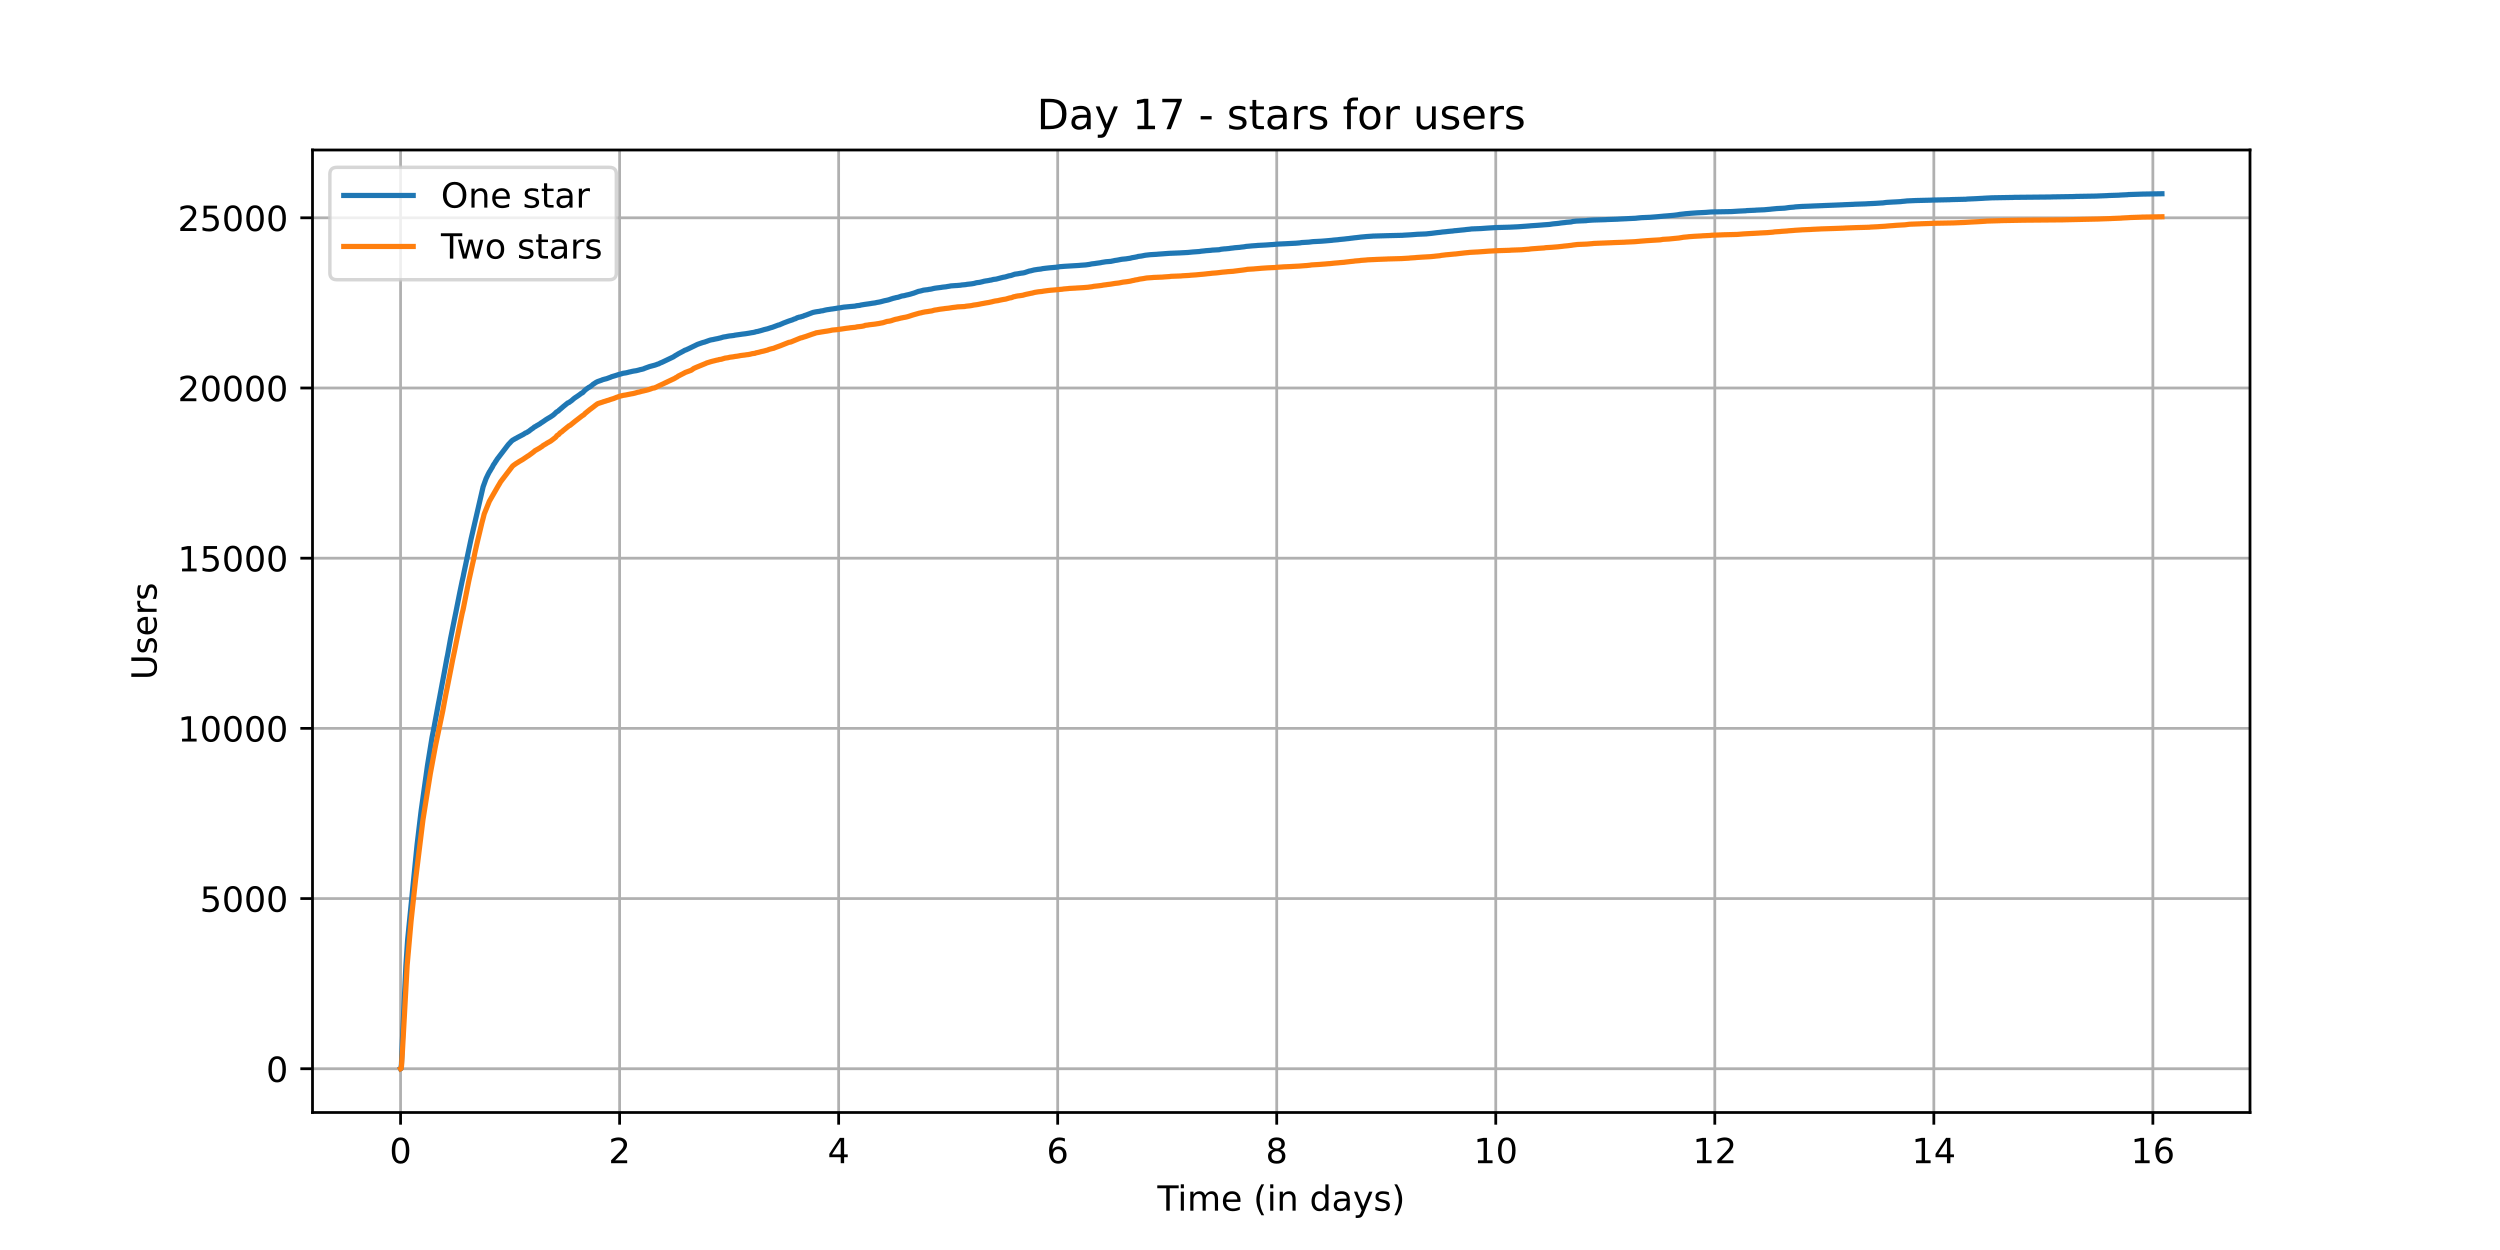 <?xml version="1.0" encoding="utf-8" standalone="no"?>
<!DOCTYPE svg PUBLIC "-//W3C//DTD SVG 1.1//EN"
  "http://www.w3.org/Graphics/SVG/1.1/DTD/svg11.dtd">
<!-- Created with matplotlib (https://matplotlib.org/) -->
<svg height="360pt" version="1.1" viewBox="0 0 720 360" width="720pt" xmlns="http://www.w3.org/2000/svg" xmlns:xlink="http://www.w3.org/1999/xlink">
 <defs>
  <style type="text/css">*{stroke-linecap:butt;stroke-linejoin:round;}</style>
 </defs>
 <g id="figure_1">
  <g id="patch_1">
   <path d="M 0 360 
L 720 360 
L 720 0 
L 0 0 
z
" style="fill:#ffffff;"/>
  </g>
  <g id="axes_1">
   <g id="patch_2">
    <path d="M 90 320.4 
L 648 320.4 
L 648 43.2 
L 90 43.2 
z
" style="fill:#ffffff;"/>
   </g>
   <g id="matplotlib.axis_1">
    <g id="xtick_1">
     <g id="line2d_1">
      <path clip-path="url(#pc6b8924b7a)" d="M 115.364 320.4 
L 115.364 43.2 
" style="fill:none;stroke:#b0b0b0;stroke-linecap:square;stroke-width:0.8;"/>
     </g>
     <g id="line2d_2">
      <defs>
       <path d="M 0 0 
L 0 3.5 
" id="mb753ffcb5f" style="stroke:#000000;stroke-width:0.8;"/>
      </defs>
      <g>
       <use style="stroke:#000000;stroke-width:0.8;" x="115.364" xlink:href="#mb753ffcb5f" y="320.4"/>
      </g>
     </g>
     <g id="text_1">
      <!-- 0 -->
      <g transform="translate(112.182 334.998)scale(0.1 -0.1)">
       <defs>
        <path d="M 31.781 66.406 
Q 24.172 66.406 20.328 58.906 
Q 16.5 51.422 16.5 36.375 
Q 16.5 21.391 20.328 13.891 
Q 24.172 6.391 31.781 6.391 
Q 39.453 6.391 43.281 13.891 
Q 47.125 21.391 47.125 36.375 
Q 47.125 51.422 43.281 58.906 
Q 39.453 66.406 31.781 66.406 
z
M 31.781 74.219 
Q 44.047 74.219 50.516 64.516 
Q 56.984 54.828 56.984 36.375 
Q 56.984 17.969 50.516 8.266 
Q 44.047 -1.422 31.781 -1.422 
Q 19.531 -1.422 13.062 8.266 
Q 6.594 17.969 6.594 36.375 
Q 6.594 54.828 13.062 64.516 
Q 19.531 74.219 31.781 74.219 
z
" id="DejaVuSans-48"/>
       </defs>
       <use xlink:href="#DejaVuSans-48"/>
      </g>
     </g>
    </g>
    <g id="xtick_2">
     <g id="line2d_3">
      <path clip-path="url(#pc6b8924b7a)" d="M 178.446 320.4 
L 178.446 43.2 
" style="fill:none;stroke:#b0b0b0;stroke-linecap:square;stroke-width:0.8;"/>
     </g>
     <g id="line2d_4">
      <g>
       <use style="stroke:#000000;stroke-width:0.8;" x="178.446" xlink:href="#mb753ffcb5f" y="320.4"/>
      </g>
     </g>
     <g id="text_2">
      <!-- 2 -->
      <g transform="translate(175.265 334.998)scale(0.1 -0.1)">
       <defs>
        <path d="M 19.188 8.297 
L 53.609 8.297 
L 53.609 0 
L 7.328 0 
L 7.328 8.297 
Q 12.938 14.109 22.625 23.891 
Q 32.328 33.688 34.812 36.531 
Q 39.547 41.844 41.422 45.531 
Q 43.312 49.219 43.312 52.781 
Q 43.312 58.594 39.234 62.25 
Q 35.156 65.922 28.609 65.922 
Q 23.969 65.922 18.812 64.312 
Q 13.672 62.703 7.812 59.422 
L 7.812 69.391 
Q 13.766 71.781 18.938 73 
Q 24.125 74.219 28.422 74.219 
Q 39.75 74.219 46.484 68.547 
Q 53.219 62.891 53.219 53.422 
Q 53.219 48.922 51.531 44.891 
Q 49.859 40.875 45.406 35.406 
Q 44.188 33.984 37.641 27.219 
Q 31.109 20.453 19.188 8.297 
z
" id="DejaVuSans-50"/>
       </defs>
       <use xlink:href="#DejaVuSans-50"/>
      </g>
     </g>
    </g>
    <g id="xtick_3">
     <g id="line2d_5">
      <path clip-path="url(#pc6b8924b7a)" d="M 241.529 320.4 
L 241.529 43.2 
" style="fill:none;stroke:#b0b0b0;stroke-linecap:square;stroke-width:0.8;"/>
     </g>
     <g id="line2d_6">
      <g>
       <use style="stroke:#000000;stroke-width:0.8;" x="241.529" xlink:href="#mb753ffcb5f" y="320.4"/>
      </g>
     </g>
     <g id="text_3">
      <!-- 4 -->
      <g transform="translate(238.348 334.998)scale(0.1 -0.1)">
       <defs>
        <path d="M 37.797 64.312 
L 12.891 25.391 
L 37.797 25.391 
z
M 35.203 72.906 
L 47.609 72.906 
L 47.609 25.391 
L 58.016 25.391 
L 58.016 17.188 
L 47.609 17.188 
L 47.609 0 
L 37.797 0 
L 37.797 17.188 
L 4.891 17.188 
L 4.891 26.703 
z
" id="DejaVuSans-52"/>
       </defs>
       <use xlink:href="#DejaVuSans-52"/>
      </g>
     </g>
    </g>
    <g id="xtick_4">
     <g id="line2d_7">
      <path clip-path="url(#pc6b8924b7a)" d="M 304.612 320.4 
L 304.612 43.2 
" style="fill:none;stroke:#b0b0b0;stroke-linecap:square;stroke-width:0.8;"/>
     </g>
     <g id="line2d_8">
      <g>
       <use style="stroke:#000000;stroke-width:0.8;" x="304.612" xlink:href="#mb753ffcb5f" y="320.4"/>
      </g>
     </g>
     <g id="text_4">
      <!-- 6 -->
      <g transform="translate(301.431 334.998)scale(0.1 -0.1)">
       <defs>
        <path d="M 33.016 40.375 
Q 26.375 40.375 22.484 35.828 
Q 18.609 31.297 18.609 23.391 
Q 18.609 15.531 22.484 10.953 
Q 26.375 6.391 33.016 6.391 
Q 39.656 6.391 43.531 10.953 
Q 47.406 15.531 47.406 23.391 
Q 47.406 31.297 43.531 35.828 
Q 39.656 40.375 33.016 40.375 
z
M 52.594 71.297 
L 52.594 62.312 
Q 48.875 64.062 45.094 64.984 
Q 41.312 65.922 37.594 65.922 
Q 27.828 65.922 22.672 59.328 
Q 17.531 52.734 16.797 39.406 
Q 19.672 43.656 24.016 45.922 
Q 28.375 48.188 33.594 48.188 
Q 44.578 48.188 50.953 41.516 
Q 57.328 34.859 57.328 23.391 
Q 57.328 12.156 50.688 5.359 
Q 44.047 -1.422 33.016 -1.422 
Q 20.359 -1.422 13.672 8.266 
Q 6.984 17.969 6.984 36.375 
Q 6.984 53.656 15.188 63.938 
Q 23.391 74.219 37.203 74.219 
Q 40.922 74.219 44.703 73.484 
Q 48.484 72.75 52.594 71.297 
z
" id="DejaVuSans-54"/>
       </defs>
       <use xlink:href="#DejaVuSans-54"/>
      </g>
     </g>
    </g>
    <g id="xtick_5">
     <g id="line2d_9">
      <path clip-path="url(#pc6b8924b7a)" d="M 367.695 320.4 
L 367.695 43.2 
" style="fill:none;stroke:#b0b0b0;stroke-linecap:square;stroke-width:0.8;"/>
     </g>
     <g id="line2d_10">
      <g>
       <use style="stroke:#000000;stroke-width:0.8;" x="367.695" xlink:href="#mb753ffcb5f" y="320.4"/>
      </g>
     </g>
     <g id="text_5">
      <!-- 8 -->
      <g transform="translate(364.513 334.998)scale(0.1 -0.1)">
       <defs>
        <path d="M 31.781 34.625 
Q 24.75 34.625 20.719 30.859 
Q 16.703 27.094 16.703 20.516 
Q 16.703 13.922 20.719 10.156 
Q 24.75 6.391 31.781 6.391 
Q 38.812 6.391 42.859 10.172 
Q 46.922 13.969 46.922 20.516 
Q 46.922 27.094 42.891 30.859 
Q 38.875 34.625 31.781 34.625 
z
M 21.922 38.812 
Q 15.578 40.375 12.031 44.719 
Q 8.5 49.078 8.5 55.328 
Q 8.5 64.062 14.719 69.141 
Q 20.953 74.219 31.781 74.219 
Q 42.672 74.219 48.875 69.141 
Q 55.078 64.062 55.078 55.328 
Q 55.078 49.078 51.531 44.719 
Q 48 40.375 41.703 38.812 
Q 48.828 37.156 52.797 32.312 
Q 56.781 27.484 56.781 20.516 
Q 56.781 9.906 50.312 4.234 
Q 43.844 -1.422 31.781 -1.422 
Q 19.734 -1.422 13.25 4.234 
Q 6.781 9.906 6.781 20.516 
Q 6.781 27.484 10.781 32.312 
Q 14.797 37.156 21.922 38.812 
z
M 18.312 54.391 
Q 18.312 48.734 21.844 45.562 
Q 25.391 42.391 31.781 42.391 
Q 38.141 42.391 41.719 45.562 
Q 45.312 48.734 45.312 54.391 
Q 45.312 60.062 41.719 63.234 
Q 38.141 66.406 31.781 66.406 
Q 25.391 66.406 21.844 63.234 
Q 18.312 60.062 18.312 54.391 
z
" id="DejaVuSans-56"/>
       </defs>
       <use xlink:href="#DejaVuSans-56"/>
      </g>
     </g>
    </g>
    <g id="xtick_6">
     <g id="line2d_11">
      <path clip-path="url(#pc6b8924b7a)" d="M 430.777 320.4 
L 430.777 43.2 
" style="fill:none;stroke:#b0b0b0;stroke-linecap:square;stroke-width:0.8;"/>
     </g>
     <g id="line2d_12">
      <g>
       <use style="stroke:#000000;stroke-width:0.8;" x="430.777" xlink:href="#mb753ffcb5f" y="320.4"/>
      </g>
     </g>
     <g id="text_6">
      <!-- 10 -->
      <g transform="translate(424.415 334.998)scale(0.1 -0.1)">
       <defs>
        <path d="M 12.406 8.297 
L 28.516 8.297 
L 28.516 63.922 
L 10.984 60.406 
L 10.984 69.391 
L 28.422 72.906 
L 38.281 72.906 
L 38.281 8.297 
L 54.391 8.297 
L 54.391 0 
L 12.406 0 
z
" id="DejaVuSans-49"/>
       </defs>
       <use xlink:href="#DejaVuSans-49"/>
       <use x="63.623" xlink:href="#DejaVuSans-48"/>
      </g>
     </g>
    </g>
    <g id="xtick_7">
     <g id="line2d_13">
      <path clip-path="url(#pc6b8924b7a)" d="M 493.86 320.4 
L 493.86 43.2 
" style="fill:none;stroke:#b0b0b0;stroke-linecap:square;stroke-width:0.8;"/>
     </g>
     <g id="line2d_14">
      <g>
       <use style="stroke:#000000;stroke-width:0.8;" x="493.86" xlink:href="#mb753ffcb5f" y="320.4"/>
      </g>
     </g>
     <g id="text_7">
      <!-- 12 -->
      <g transform="translate(487.497 334.998)scale(0.1 -0.1)">
       <use xlink:href="#DejaVuSans-49"/>
       <use x="63.623" xlink:href="#DejaVuSans-50"/>
      </g>
     </g>
    </g>
    <g id="xtick_8">
     <g id="line2d_15">
      <path clip-path="url(#pc6b8924b7a)" d="M 556.943 320.4 
L 556.943 43.2 
" style="fill:none;stroke:#b0b0b0;stroke-linecap:square;stroke-width:0.8;"/>
     </g>
     <g id="line2d_16">
      <g>
       <use style="stroke:#000000;stroke-width:0.8;" x="556.943" xlink:href="#mb753ffcb5f" y="320.4"/>
      </g>
     </g>
     <g id="text_8">
      <!-- 14 -->
      <g transform="translate(550.58 334.998)scale(0.1 -0.1)">
       <use xlink:href="#DejaVuSans-49"/>
       <use x="63.623" xlink:href="#DejaVuSans-52"/>
      </g>
     </g>
    </g>
    <g id="xtick_9">
     <g id="line2d_17">
      <path clip-path="url(#pc6b8924b7a)" d="M 620.025 320.4 
L 620.025 43.2 
" style="fill:none;stroke:#b0b0b0;stroke-linecap:square;stroke-width:0.8;"/>
     </g>
     <g id="line2d_18">
      <g>
       <use style="stroke:#000000;stroke-width:0.8;" x="620.025" xlink:href="#mb753ffcb5f" y="320.4"/>
      </g>
     </g>
     <g id="text_9">
      <!-- 16 -->
      <g transform="translate(613.663 334.998)scale(0.1 -0.1)">
       <use xlink:href="#DejaVuSans-49"/>
       <use x="63.623" xlink:href="#DejaVuSans-54"/>
      </g>
     </g>
    </g>
    <g id="text_10">
     <!-- Time (in days) -->
     <g transform="translate(333.327 348.677)scale(0.1 -0.1)">
      <defs>
       <path d="M -0.297 72.906 
L 61.375 72.906 
L 61.375 64.594 
L 35.5 64.594 
L 35.5 0 
L 25.594 0 
L 25.594 64.594 
L -0.297 64.594 
z
" id="DejaVuSans-84"/>
       <path d="M 9.422 54.688 
L 18.406 54.688 
L 18.406 0 
L 9.422 0 
z
M 9.422 75.984 
L 18.406 75.984 
L 18.406 64.594 
L 9.422 64.594 
z
" id="DejaVuSans-105"/>
       <path d="M 52 44.188 
Q 55.375 50.25 60.062 53.125 
Q 64.75 56 71.094 56 
Q 79.641 56 84.281 50.016 
Q 88.922 44.047 88.922 33.016 
L 88.922 0 
L 79.891 0 
L 79.891 32.719 
Q 79.891 40.578 77.094 44.375 
Q 74.312 48.188 68.609 48.188 
Q 61.625 48.188 57.562 43.547 
Q 53.516 38.922 53.516 30.906 
L 53.516 0 
L 44.484 0 
L 44.484 32.719 
Q 44.484 40.625 41.703 44.406 
Q 38.922 48.188 33.109 48.188 
Q 26.219 48.188 22.156 43.531 
Q 18.109 38.875 18.109 30.906 
L 18.109 0 
L 9.078 0 
L 9.078 54.688 
L 18.109 54.688 
L 18.109 46.188 
Q 21.188 51.219 25.484 53.609 
Q 29.781 56 35.688 56 
Q 41.656 56 45.828 52.969 
Q 50 49.953 52 44.188 
z
" id="DejaVuSans-109"/>
       <path d="M 56.203 29.594 
L 56.203 25.203 
L 14.891 25.203 
Q 15.484 15.922 20.484 11.062 
Q 25.484 6.203 34.422 6.203 
Q 39.594 6.203 44.453 7.469 
Q 49.312 8.734 54.109 11.281 
L 54.109 2.781 
Q 49.266 0.734 44.188 -0.344 
Q 39.109 -1.422 33.891 -1.422 
Q 20.797 -1.422 13.156 6.188 
Q 5.516 13.812 5.516 26.812 
Q 5.516 40.234 12.766 48.109 
Q 20.016 56 32.328 56 
Q 43.359 56 49.781 48.891 
Q 56.203 41.797 56.203 29.594 
z
M 47.219 32.234 
Q 47.125 39.594 43.094 43.984 
Q 39.062 48.391 32.422 48.391 
Q 24.906 48.391 20.391 44.141 
Q 15.875 39.891 15.188 32.172 
z
" id="DejaVuSans-101"/>
       <path id="DejaVuSans-32"/>
       <path d="M 31 75.875 
Q 24.469 64.656 21.281 53.656 
Q 18.109 42.672 18.109 31.391 
Q 18.109 20.125 21.312 9.062 
Q 24.516 -2 31 -13.188 
L 23.188 -13.188 
Q 15.875 -1.703 12.234 9.375 
Q 8.594 20.453 8.594 31.391 
Q 8.594 42.281 12.203 53.312 
Q 15.828 64.359 23.188 75.875 
z
" id="DejaVuSans-40"/>
       <path d="M 54.891 33.016 
L 54.891 0 
L 45.906 0 
L 45.906 32.719 
Q 45.906 40.484 42.875 44.328 
Q 39.844 48.188 33.797 48.188 
Q 26.516 48.188 22.312 43.547 
Q 18.109 38.922 18.109 30.906 
L 18.109 0 
L 9.078 0 
L 9.078 54.688 
L 18.109 54.688 
L 18.109 46.188 
Q 21.344 51.125 25.703 53.562 
Q 30.078 56 35.797 56 
Q 45.219 56 50.047 50.172 
Q 54.891 44.344 54.891 33.016 
z
" id="DejaVuSans-110"/>
       <path d="M 45.406 46.391 
L 45.406 75.984 
L 54.391 75.984 
L 54.391 0 
L 45.406 0 
L 45.406 8.203 
Q 42.578 3.328 38.25 0.953 
Q 33.938 -1.422 27.875 -1.422 
Q 17.969 -1.422 11.734 6.484 
Q 5.516 14.406 5.516 27.297 
Q 5.516 40.188 11.734 48.094 
Q 17.969 56 27.875 56 
Q 33.938 56 38.25 53.625 
Q 42.578 51.266 45.406 46.391 
z
M 14.797 27.297 
Q 14.797 17.391 18.875 11.75 
Q 22.953 6.109 30.078 6.109 
Q 37.203 6.109 41.297 11.75 
Q 45.406 17.391 45.406 27.297 
Q 45.406 37.203 41.297 42.844 
Q 37.203 48.484 30.078 48.484 
Q 22.953 48.484 18.875 42.844 
Q 14.797 37.203 14.797 27.297 
z
" id="DejaVuSans-100"/>
       <path d="M 34.281 27.484 
Q 23.391 27.484 19.188 25 
Q 14.984 22.516 14.984 16.5 
Q 14.984 11.719 18.141 8.906 
Q 21.297 6.109 26.703 6.109 
Q 34.188 6.109 38.703 11.406 
Q 43.219 16.703 43.219 25.484 
L 43.219 27.484 
z
M 52.203 31.203 
L 52.203 0 
L 43.219 0 
L 43.219 8.297 
Q 40.141 3.328 35.547 0.953 
Q 30.953 -1.422 24.312 -1.422 
Q 15.922 -1.422 10.953 3.297 
Q 6 8.016 6 15.922 
Q 6 25.141 12.172 29.828 
Q 18.359 34.516 30.609 34.516 
L 43.219 34.516 
L 43.219 35.406 
Q 43.219 41.609 39.141 45 
Q 35.062 48.391 27.688 48.391 
Q 23 48.391 18.547 47.266 
Q 14.109 46.141 10.016 43.891 
L 10.016 52.203 
Q 14.938 54.109 19.578 55.047 
Q 24.219 56 28.609 56 
Q 40.484 56 46.344 49.844 
Q 52.203 43.703 52.203 31.203 
z
" id="DejaVuSans-97"/>
       <path d="M 32.172 -5.078 
Q 28.375 -14.844 24.75 -17.812 
Q 21.141 -20.797 15.094 -20.797 
L 7.906 -20.797 
L 7.906 -13.281 
L 13.188 -13.281 
Q 16.891 -13.281 18.938 -11.516 
Q 21 -9.766 23.484 -3.219 
L 25.094 0.875 
L 2.984 54.688 
L 12.5 54.688 
L 29.594 11.922 
L 46.688 54.688 
L 56.203 54.688 
z
" id="DejaVuSans-121"/>
       <path d="M 44.281 53.078 
L 44.281 44.578 
Q 40.484 46.531 36.375 47.5 
Q 32.281 48.484 27.875 48.484 
Q 21.188 48.484 17.844 46.438 
Q 14.5 44.391 14.5 40.281 
Q 14.5 37.156 16.891 35.375 
Q 19.281 33.594 26.516 31.984 
L 29.594 31.297 
Q 39.156 29.25 43.188 25.516 
Q 47.219 21.781 47.219 15.094 
Q 47.219 7.469 41.188 3.016 
Q 35.156 -1.422 24.609 -1.422 
Q 20.219 -1.422 15.453 -0.562 
Q 10.688 0.297 5.422 2 
L 5.422 11.281 
Q 10.406 8.688 15.234 7.391 
Q 20.062 6.109 24.812 6.109 
Q 31.156 6.109 34.562 8.281 
Q 37.984 10.453 37.984 14.406 
Q 37.984 18.062 35.516 20.016 
Q 33.062 21.969 24.703 23.781 
L 21.578 24.516 
Q 13.234 26.266 9.516 29.906 
Q 5.812 33.547 5.812 39.891 
Q 5.812 47.609 11.281 51.797 
Q 16.75 56 26.812 56 
Q 31.781 56 36.172 55.266 
Q 40.578 54.547 44.281 53.078 
z
" id="DejaVuSans-115"/>
       <path d="M 8.016 75.875 
L 15.828 75.875 
Q 23.141 64.359 26.781 53.312 
Q 30.422 42.281 30.422 31.391 
Q 30.422 20.453 26.781 9.375 
Q 23.141 -1.703 15.828 -13.188 
L 8.016 -13.188 
Q 14.5 -2 17.703 9.062 
Q 20.906 20.125 20.906 31.391 
Q 20.906 42.672 17.703 53.656 
Q 14.5 64.656 8.016 75.875 
z
" id="DejaVuSans-41"/>
      </defs>
      <use xlink:href="#DejaVuSans-84"/>
      <use x="57.959" xlink:href="#DejaVuSans-105"/>
      <use x="85.742" xlink:href="#DejaVuSans-109"/>
      <use x="183.154" xlink:href="#DejaVuSans-101"/>
      <use x="244.678" xlink:href="#DejaVuSans-32"/>
      <use x="276.465" xlink:href="#DejaVuSans-40"/>
      <use x="315.479" xlink:href="#DejaVuSans-105"/>
      <use x="343.262" xlink:href="#DejaVuSans-110"/>
      <use x="406.641" xlink:href="#DejaVuSans-32"/>
      <use x="438.428" xlink:href="#DejaVuSans-100"/>
      <use x="501.904" xlink:href="#DejaVuSans-97"/>
      <use x="563.184" xlink:href="#DejaVuSans-121"/>
      <use x="622.363" xlink:href="#DejaVuSans-115"/>
      <use x="674.463" xlink:href="#DejaVuSans-41"/>
     </g>
    </g>
   </g>
   <g id="matplotlib.axis_2">
    <g id="ytick_1">
     <g id="line2d_19">
      <path clip-path="url(#pc6b8924b7a)" d="M 90 307.8 
L 648 307.8 
" style="fill:none;stroke:#b0b0b0;stroke-linecap:square;stroke-width:0.8;"/>
     </g>
     <g id="line2d_20">
      <defs>
       <path d="M 0 0 
L -3.5 0 
" id="m2e80029cce" style="stroke:#000000;stroke-width:0.8;"/>
      </defs>
      <g>
       <use style="stroke:#000000;stroke-width:0.8;" x="90" xlink:href="#m2e80029cce" y="307.8"/>
      </g>
     </g>
     <g id="text_11">
      <!-- 0 -->
      <g transform="translate(76.638 311.599)scale(0.1 -0.1)">
       <use xlink:href="#DejaVuSans-48"/>
      </g>
     </g>
    </g>
    <g id="ytick_2">
     <g id="line2d_21">
      <path clip-path="url(#pc6b8924b7a)" d="M 90 258.786 
L 648 258.786 
" style="fill:none;stroke:#b0b0b0;stroke-linecap:square;stroke-width:0.8;"/>
     </g>
     <g id="line2d_22">
      <g>
       <use style="stroke:#000000;stroke-width:0.8;" x="90" xlink:href="#m2e80029cce" y="258.786"/>
      </g>
     </g>
     <g id="text_12">
      <!-- 5000 -->
      <g transform="translate(57.55 262.585)scale(0.1 -0.1)">
       <defs>
        <path d="M 10.797 72.906 
L 49.516 72.906 
L 49.516 64.594 
L 19.828 64.594 
L 19.828 46.734 
Q 21.969 47.469 24.109 47.828 
Q 26.266 48.188 28.422 48.188 
Q 40.625 48.188 47.75 41.5 
Q 54.891 34.812 54.891 23.391 
Q 54.891 11.625 47.562 5.094 
Q 40.234 -1.422 26.906 -1.422 
Q 22.312 -1.422 17.547 -0.641 
Q 12.797 0.141 7.719 1.703 
L 7.719 11.625 
Q 12.109 9.234 16.797 8.062 
Q 21.484 6.891 26.703 6.891 
Q 35.156 6.891 40.078 11.328 
Q 45.016 15.766 45.016 23.391 
Q 45.016 31 40.078 35.438 
Q 35.156 39.891 26.703 39.891 
Q 22.75 39.891 18.812 39.016 
Q 14.891 38.141 10.797 36.281 
z
" id="DejaVuSans-53"/>
       </defs>
       <use xlink:href="#DejaVuSans-53"/>
       <use x="63.623" xlink:href="#DejaVuSans-48"/>
       <use x="127.246" xlink:href="#DejaVuSans-48"/>
       <use x="190.869" xlink:href="#DejaVuSans-48"/>
      </g>
     </g>
    </g>
    <g id="ytick_3">
     <g id="line2d_23">
      <path clip-path="url(#pc6b8924b7a)" d="M 90 209.772 
L 648 209.772 
" style="fill:none;stroke:#b0b0b0;stroke-linecap:square;stroke-width:0.8;"/>
     </g>
     <g id="line2d_24">
      <g>
       <use style="stroke:#000000;stroke-width:0.8;" x="90" xlink:href="#m2e80029cce" y="209.772"/>
      </g>
     </g>
     <g id="text_13">
      <!-- 10000 -->
      <g transform="translate(51.188 213.571)scale(0.1 -0.1)">
       <use xlink:href="#DejaVuSans-49"/>
       <use x="63.623" xlink:href="#DejaVuSans-48"/>
       <use x="127.246" xlink:href="#DejaVuSans-48"/>
       <use x="190.869" xlink:href="#DejaVuSans-48"/>
       <use x="254.492" xlink:href="#DejaVuSans-48"/>
      </g>
     </g>
    </g>
    <g id="ytick_4">
     <g id="line2d_25">
      <path clip-path="url(#pc6b8924b7a)" d="M 90 160.758 
L 648 160.758 
" style="fill:none;stroke:#b0b0b0;stroke-linecap:square;stroke-width:0.8;"/>
     </g>
     <g id="line2d_26">
      <g>
       <use style="stroke:#000000;stroke-width:0.8;" x="90" xlink:href="#m2e80029cce" y="160.758"/>
      </g>
     </g>
     <g id="text_14">
      <!-- 15000 -->
      <g transform="translate(51.188 164.558)scale(0.1 -0.1)">
       <use xlink:href="#DejaVuSans-49"/>
       <use x="63.623" xlink:href="#DejaVuSans-53"/>
       <use x="127.246" xlink:href="#DejaVuSans-48"/>
       <use x="190.869" xlink:href="#DejaVuSans-48"/>
       <use x="254.492" xlink:href="#DejaVuSans-48"/>
      </g>
     </g>
    </g>
    <g id="ytick_5">
     <g id="line2d_27">
      <path clip-path="url(#pc6b8924b7a)" d="M 90 111.744 
L 648 111.744 
" style="fill:none;stroke:#b0b0b0;stroke-linecap:square;stroke-width:0.8;"/>
     </g>
     <g id="line2d_28">
      <g>
       <use style="stroke:#000000;stroke-width:0.8;" x="90" xlink:href="#m2e80029cce" y="111.744"/>
      </g>
     </g>
     <g id="text_15">
      <!-- 20000 -->
      <g transform="translate(51.188 115.544)scale(0.1 -0.1)">
       <use xlink:href="#DejaVuSans-50"/>
       <use x="63.623" xlink:href="#DejaVuSans-48"/>
       <use x="127.246" xlink:href="#DejaVuSans-48"/>
       <use x="190.869" xlink:href="#DejaVuSans-48"/>
       <use x="254.492" xlink:href="#DejaVuSans-48"/>
      </g>
     </g>
    </g>
    <g id="ytick_6">
     <g id="line2d_29">
      <path clip-path="url(#pc6b8924b7a)" d="M 90 62.731 
L 648 62.731 
" style="fill:none;stroke:#b0b0b0;stroke-linecap:square;stroke-width:0.8;"/>
     </g>
     <g id="line2d_30">
      <g>
       <use style="stroke:#000000;stroke-width:0.8;" x="90" xlink:href="#m2e80029cce" y="62.731"/>
      </g>
     </g>
     <g id="text_16">
      <!-- 25000 -->
      <g transform="translate(51.188 66.53)scale(0.1 -0.1)">
       <use xlink:href="#DejaVuSans-50"/>
       <use x="63.623" xlink:href="#DejaVuSans-53"/>
       <use x="127.246" xlink:href="#DejaVuSans-48"/>
       <use x="190.869" xlink:href="#DejaVuSans-48"/>
       <use x="254.492" xlink:href="#DejaVuSans-48"/>
      </g>
     </g>
    </g>
    <g id="text_17">
     <!-- Users -->
     <g transform="translate(45.108 195.801)rotate(-90)scale(0.1 -0.1)">
      <defs>
       <path d="M 8.688 72.906 
L 18.609 72.906 
L 18.609 28.609 
Q 18.609 16.891 22.844 11.734 
Q 27.094 6.594 36.625 6.594 
Q 46.094 6.594 50.344 11.734 
Q 54.594 16.891 54.594 28.609 
L 54.594 72.906 
L 64.5 72.906 
L 64.5 27.391 
Q 64.5 13.141 57.438 5.859 
Q 50.391 -1.422 36.625 -1.422 
Q 22.797 -1.422 15.734 5.859 
Q 8.688 13.141 8.688 27.391 
z
" id="DejaVuSans-85"/>
       <path d="M 41.109 46.297 
Q 39.594 47.172 37.812 47.578 
Q 36.031 48 33.891 48 
Q 26.266 48 22.188 43.047 
Q 18.109 38.094 18.109 28.812 
L 18.109 0 
L 9.078 0 
L 9.078 54.688 
L 18.109 54.688 
L 18.109 46.188 
Q 20.953 51.172 25.484 53.578 
Q 30.031 56 36.531 56 
Q 37.453 56 38.578 55.875 
Q 39.703 55.766 41.062 55.516 
z
" id="DejaVuSans-114"/>
      </defs>
      <use xlink:href="#DejaVuSans-85"/>
      <use x="73.193" xlink:href="#DejaVuSans-115"/>
      <use x="125.293" xlink:href="#DejaVuSans-101"/>
      <use x="186.816" xlink:href="#DejaVuSans-114"/>
      <use x="227.93" xlink:href="#DejaVuSans-115"/>
     </g>
    </g>
   </g>
   <g id="line2d_31">
    <path clip-path="url(#pc6b8924b7a)" d="M 115.364 307.8 
L 115.483 307.751 
L 115.614 306.506 
L 115.917 299.076 
L 116.894 278.156 
L 117.394 270.726 
L 120.131 243.18 
L 120.739 238.083 
L 121.282 233.544 
L 123.105 220.516 
L 124.408 212.478 
L 124.907 209.978 
L 126.318 202.371 
L 126.405 201.959 
L 127.968 193.588 
L 128.728 189.461 
L 128.902 188.667 
L 129.748 183.971 
L 130.942 178.031 
L 131.05 177.492 
L 131.354 176.011 
L 132.396 170.757 
L 132.874 168.444 
L 133.069 167.483 
L 133.416 165.954 
L 133.525 165.366 
L 135.632 155.386 
L 139.129 140.222 
L 139.998 137.81 
L 140.236 137.32 
L 140.584 136.585 
L 140.953 135.879 
L 141.083 135.712 
L 141.517 134.957 
L 141.712 134.663 
L 142.103 133.899 
L 142.212 133.732 
L 142.515 133.311 
L 142.754 132.879 
L 142.885 132.732 
L 143.189 132.232 
L 146.206 128.272 
L 146.271 128.194 
L 146.509 127.899 
L 146.726 127.684 
L 147.334 127.027 
L 147.66 126.762 
L 148.029 126.566 
L 148.159 126.468 
L 148.528 126.272 
L 148.723 126.184 
L 148.962 126.027 
L 150.742 125.096 
L 151.328 124.704 
L 151.632 124.606 
L 152.11 124.302 
L 152.305 124.204 
L 152.609 123.949 
L 152.739 123.861 
L 153.043 123.616 
L 153.564 123.273 
L 153.911 122.959 
L 154.172 122.851 
L 154.671 122.528 
L 154.888 122.42 
L 155.561 122.018 
L 155.8 121.812 
L 155.995 121.704 
L 156.516 121.361 
L 156.712 121.224 
L 157.168 120.9 
L 157.667 120.587 
L 158.47 120.116 
L 158.665 119.989 
L 159.316 119.547 
L 159.599 119.302 
L 159.837 119.077 
L 159.924 118.999 
L 160.206 118.704 
L 160.662 118.43 
L 160.814 118.352 
L 161.118 118.018 
L 161.292 117.91 
L 161.552 117.685 
L 161.726 117.508 
L 161.856 117.43 
L 162.117 117.185 
L 163.549 116.018 
L 163.875 115.93 
L 164.092 115.744 
L 164.548 115.43 
L 164.895 115.136 
L 165.069 114.97 
L 165.482 114.636 
L 165.634 114.538 
L 165.895 114.362 
L 166.069 114.254 
L 166.264 114.117 
L 166.72 113.803 
L 167.002 113.597 
L 167.133 113.499 
L 167.436 113.264 
L 167.697 113.156 
L 167.914 112.989 
L 168.045 112.823 
L 168.544 112.323 
L 168.913 112.039 
L 169.63 111.529 
L 169.869 111.441 
L 170.086 111.274 
L 170.477 110.98 
L 170.868 110.627 
L 171.064 110.519 
L 171.607 110.156 
L 171.802 110.049 
L 172.15 109.882 
L 173.322 109.47 
L 173.539 109.362 
L 174.212 109.176 
L 174.668 109.068 
L 175.927 108.608 
L 176.123 108.5 
L 176.861 108.284 
L 177.23 108.176 
L 178.207 107.853 
L 178.662 107.745 
L 179.466 107.5 
L 180.226 107.392 
L 180.747 107.274 
L 181.116 107.167 
L 181.572 107.078 
L 182.006 106.97 
L 182.483 106.872 
L 183.199 106.765 
L 183.417 106.716 
L 184.003 106.569 
L 184.35 106.461 
L 184.828 106.363 
L 185.24 106.255 
L 185.479 106.176 
L 185.652 106.078 
L 185.913 105.99 
L 187.129 105.549 
L 187.563 105.441 
L 188.214 105.265 
L 188.583 105.167 
L 188.844 105.079 
L 189.126 104.981 
L 189.321 104.892 
L 189.69 104.794 
L 190.081 104.579 
L 190.32 104.471 
L 190.58 104.383 
L 193.989 102.755 
L 194.162 102.618 
L 194.662 102.304 
L 194.857 102.206 
L 195.356 101.893 
L 196.767 101.148 
L 197.245 100.863 
L 197.592 100.765 
L 197.961 100.579 
L 198.221 100.471 
L 200.761 99.236 
L 200.913 99.167 
L 202.086 98.756 
L 202.411 98.648 
L 202.997 98.501 
L 203.257 98.393 
L 204.452 97.972 
L 204.907 97.864 
L 205.298 97.805 
L 205.754 97.697 
L 206.232 97.599 
L 206.753 97.501 
L 206.991 97.432 
L 207.49 97.325 
L 208.315 97.07 
L 209.032 96.962 
L 209.531 96.854 
L 210.16 96.746 
L 210.486 96.717 
L 211.376 96.609 
L 211.549 96.55 
L 212.266 96.442 
L 212.635 96.393 
L 213.394 96.285 
L 213.785 96.227 
L 214.697 96.119 
L 215.11 96.05 
L 215.739 95.952 
L 215.934 95.913 
L 216.52 95.805 
L 216.889 95.756 
L 217.41 95.648 
L 217.692 95.54 
L 218.3 95.442 
L 218.539 95.364 
L 218.973 95.256 
L 219.69 95.05 
L 220.015 94.942 
L 220.58 94.805 
L 221.036 94.697 
L 222.012 94.374 
L 222.425 94.266 
L 224.118 93.629 
L 224.552 93.531 
L 224.769 93.413 
L 225.008 93.315 
L 225.29 93.207 
L 225.485 93.1 
L 227.005 92.521 
L 227.309 92.413 
L 228.221 92.119 
L 228.438 92.011 
L 228.742 91.884 
L 229.132 91.776 
L 229.567 91.521 
L 229.914 91.423 
L 230.088 91.355 
L 230.652 91.266 
L 230.848 91.168 
L 231.282 91.07 
L 231.651 90.884 
L 232.041 90.776 
L 233.865 90.08 
L 234.169 89.972 
L 234.364 89.933 
L 234.885 89.825 
L 235.297 89.757 
L 236.101 89.649 
L 236.34 89.571 
L 237.013 89.482 
L 237.186 89.424 
L 237.75 89.286 
L 238.315 89.178 
L 238.662 89.139 
L 239.292 89.031 
L 239.639 88.992 
L 240.355 88.884 
L 240.746 88.826 
L 241.245 88.728 
L 241.419 88.708 
L 242.222 88.61 
L 242.439 88.551 
L 243.112 88.443 
L 243.416 88.424 
L 244.545 88.316 
L 244.892 88.277 
L 246.194 88.169 
L 246.737 88.041 
L 247.671 87.943 
L 247.844 87.865 
L 248.497 87.757 
L 248.909 87.688 
L 249.647 87.581 
L 250.017 87.532 
L 250.755 87.424 
L 251.189 87.345 
L 251.992 87.238 
L 252.535 87.11 
L 253.186 87.002 
L 253.685 86.894 
L 254.076 86.787 
L 254.726 86.61 
L 255.269 86.502 
L 255.79 86.385 
L 256.116 86.287 
L 256.355 86.208 
L 256.637 86.11 
L 256.876 86.042 
L 257.179 85.934 
L 257.397 85.885 
L 257.809 85.787 
L 258.048 85.718 
L 258.656 85.61 
L 259.697 85.257 
L 260.414 85.15 
L 261.065 84.973 
L 261.587 84.865 
L 262.173 84.718 
L 262.412 84.64 
L 262.542 84.601 
L 262.89 84.493 
L 263.107 84.444 
L 264.519 83.914 
L 265.061 83.816 
L 265.279 83.758 
L 265.691 83.65 
L 265.93 83.571 
L 266.777 83.463 
L 267.102 83.434 
L 267.623 83.326 
L 267.949 83.297 
L 268.47 83.189 
L 268.709 83.12 
L 269.209 83.013 
L 269.99 82.905 
L 270.338 82.865 
L 271.163 82.758 
L 271.379 82.709 
L 272.421 82.601 
L 272.877 82.513 
L 273.572 82.405 
L 273.789 82.346 
L 275.308 82.238 
L 275.59 82.228 
L 276.719 82.13 
L 276.893 82.081 
L 278.087 81.973 
L 278.543 81.885 
L 279.541 81.777 
L 279.91 81.728 
L 280.54 81.621 
L 281.234 81.424 
L 282.146 81.317 
L 282.688 81.189 
L 283.101 81.091 
L 283.34 81.013 
L 283.926 80.905 
L 284.295 80.856 
L 284.924 80.748 
L 285.098 80.689 
L 285.423 80.66 
L 285.836 80.552 
L 286.074 80.483 
L 286.943 80.376 
L 287.594 80.199 
L 287.985 80.101 
L 288.224 80.032 
L 288.636 79.934 
L 288.875 79.866 
L 289.483 79.768 
L 289.722 79.699 
L 290.525 79.454 
L 291.155 79.346 
L 292.262 78.964 
L 293.087 78.856 
L 293.543 78.768 
L 294.194 78.66 
L 294.52 78.631 
L 295.063 78.523 
L 296.084 78.18 
L 296.41 78.072 
L 296.822 78.003 
L 297.235 77.895 
L 297.842 77.739 
L 298.581 77.631 
L 298.776 77.592 
L 299.753 77.484 
L 300.275 77.366 
L 301.143 77.258 
L 301.49 77.219 
L 302.511 77.111 
L 302.814 77.092 
L 303.965 76.984 
L 304.29 76.954 
L 305.028 76.847 
L 305.224 76.807 
L 306.569 76.7 
L 306.873 76.68 
L 308.675 76.572 
L 308.979 76.552 
L 310.78 76.445 
L 311.128 76.405 
L 312.691 76.298 
L 313.082 76.239 
L 313.841 76.131 
L 314.384 76.004 
L 315.335 75.896 
L 315.748 75.827 
L 316.551 75.719 
L 316.92 75.67 
L 317.375 75.562 
L 317.766 75.504 
L 318.417 75.396 
L 318.743 75.366 
L 319.98 75.268 
L 320.197 75.209 
L 320.761 75.102 
L 321 75.033 
L 321.76 74.925 
L 322.216 74.837 
L 322.737 74.729 
L 323.149 74.661 
L 324.278 74.553 
L 324.691 74.484 
L 325.451 74.376 
L 326.081 74.21 
L 326.754 74.102 
L 326.949 74.063 
L 327.492 73.955 
L 327.753 73.857 
L 328.643 73.749 
L 329.078 73.67 
L 329.577 73.563 
L 329.989 73.494 
L 330.945 73.386 
L 331.293 73.347 
L 333.16 73.239 
L 333.508 73.2 
L 335.027 73.092 
L 335.353 73.063 
L 336.85 72.955 
L 337.133 72.945 
L 339.803 72.837 
L 340.106 72.818 
L 342.147 72.71 
L 342.494 72.671 
L 343.623 72.563 
L 343.927 72.543 
L 345.446 72.435 
L 345.88 72.357 
L 346.922 72.249 
L 347.291 72.2 
L 348.724 72.092 
L 349.114 72.033 
L 351.09 71.926 
L 351.654 71.788 
L 352.588 71.68 
L 352.87 71.671 
L 354.042 71.563 
L 354.259 71.514 
L 355.215 71.406 
L 355.606 71.347 
L 356.995 71.239 
L 357.386 71.181 
L 358.363 71.073 
L 358.841 70.975 
L 360.057 70.867 
L 360.404 70.828 
L 361.881 70.72 
L 362.228 70.681 
L 364.378 70.573 
L 364.681 70.553 
L 366.158 70.445 
L 366.439 70.436 
L 367.655 70.328 
L 367.981 70.298 
L 370.369 70.19 
L 370.672 70.171 
L 372.821 70.063 
L 373.104 70.053 
L 374.428 69.945 
L 374.884 69.857 
L 376.794 69.749 
L 377.12 69.72 
L 377.945 69.612 
L 378.27 69.583 
L 380.419 69.475 
L 380.723 69.455 
L 382.047 69.347 
L 382.373 69.318 
L 383.61 69.21 
L 384 69.151 
L 385.303 69.044 
L 385.694 68.985 
L 386.801 68.877 
L 387.126 68.847 
L 387.996 68.74 
L 388.299 68.72 
L 389.081 68.612 
L 389.429 68.573 
L 390.297 68.465 
L 390.623 68.436 
L 391.535 68.328 
L 391.904 68.279 
L 393.12 68.171 
L 393.468 68.132 
L 395.095 68.024 
L 395.421 67.995 
L 399.133 67.887 
L 399.415 67.877 
L 403.886 67.769 
L 404.212 67.74 
L 406.101 67.632 
L 406.404 67.612 
L 407.816 67.505 
L 408.141 67.475 
L 410.767 67.367 
L 411.137 67.318 
L 412.243 67.21 
L 412.613 67.161 
L 413.459 67.054 
L 413.829 67.005 
L 414.892 66.897 
L 415.305 66.828 
L 416.499 66.72 
L 416.868 66.671 
L 417.975 66.563 
L 418.279 66.544 
L 418.996 66.436 
L 419.278 66.426 
L 420.342 66.318 
L 420.689 66.279 
L 421.818 66.171 
L 422.208 66.113 
L 423.337 66.005 
L 423.749 65.936 
L 426.441 65.828 
L 426.745 65.809 
L 428.199 65.701 
L 428.503 65.681 
L 430.283 65.573 
L 430.609 65.544 
L 434.56 65.436 
L 434.842 65.426 
L 437.078 65.318 
L 437.382 65.299 
L 438.814 65.191 
L 439.119 65.171 
L 440.508 65.064 
L 440.856 65.024 
L 442.484 64.917 
L 442.787 64.897 
L 444.177 64.789 
L 444.503 64.76 
L 446 64.652 
L 446.326 64.623 
L 447.021 64.515 
L 447.39 64.466 
L 448.562 64.358 
L 448.91 64.319 
L 449.582 64.211 
L 449.93 64.172 
L 450.863 64.074 
L 451.059 64.034 
L 452.426 63.927 
L 452.991 63.789 
L 453.924 63.681 
L 454.228 63.662 
L 456.79 63.554 
L 457.202 63.485 
L 458.765 63.378 
L 459.047 63.368 
L 462.477 63.26 
L 462.803 63.231 
L 465.907 63.123 
L 466.233 63.093 
L 468.491 62.985 
L 468.794 62.966 
L 471.096 62.858 
L 471.465 62.809 
L 472.572 62.701 
L 472.876 62.682 
L 475.373 62.574 
L 475.698 62.544 
L 477.066 62.436 
L 477.392 62.407 
L 478.608 62.299 
L 478.955 62.26 
L 480.323 62.152 
L 480.649 62.123 
L 481.908 62.015 
L 482.256 61.976 
L 483.017 61.878 
L 483.212 61.848 
L 483.777 61.74 
L 484.102 61.711 
L 485.058 61.603 
L 485.427 61.554 
L 486.73 61.446 
L 487.055 61.417 
L 488.618 61.309 
L 488.923 61.29 
L 491.093 61.182 
L 491.397 61.162 
L 492.721 61.054 
L 493.004 61.044 
L 498.496 60.937 
L 498.778 60.927 
L 500.471 60.819 
L 500.775 60.799 
L 502.816 60.701 
L 503.033 60.652 
L 505.551 60.545 
L 505.746 60.515 
L 508.221 60.407 
L 508.569 60.368 
L 509.849 60.26 
L 510.218 60.211 
L 511.347 60.103 
L 511.695 60.064 
L 513.866 59.956 
L 514.213 59.917 
L 514.93 59.809 
L 515.299 59.76 
L 516.624 59.652 
L 517.037 59.584 
L 518.622 59.476 
L 518.926 59.456 
L 521.77 59.349 
L 522.074 59.329 
L 524.896 59.221 
L 525.2 59.202 
L 527.978 59.094 
L 528.261 59.084 
L 530.8 58.976 
L 531.104 58.956 
L 533.819 58.849 
L 534.144 58.819 
L 537.422 58.711 
L 537.748 58.682 
L 540.049 58.574 
L 540.353 58.555 
L 541.981 58.447 
L 542.263 58.437 
L 543.024 58.329 
L 543.371 58.29 
L 545.217 58.182 
L 545.499 58.172 
L 547.453 58.064 
L 547.649 58.025 
L 548.8 57.917 
L 549.169 57.868 
L 551.601 57.761 
L 551.883 57.751 
L 556.225 57.643 
L 556.529 57.623 
L 561.543 57.515 
L 561.869 57.486 
L 566.211 57.378 
L 566.58 57.329 
L 569.054 57.221 
L 569.358 57.202 
L 571.225 57.104 
L 571.398 57.084 
L 573.591 56.976 
L 573.873 56.967 
L 579.801 56.859 
L 580.106 56.839 
L 590.548 56.731 
L 590.852 56.712 
L 597.473 56.604 
L 597.799 56.574 
L 603.855 56.467 
L 604.159 56.447 
L 606.873 56.339 
L 607.199 56.31 
L 610.305 56.212 
L 610.5 56.182 
L 612.737 56.074 
L 612.933 56.035 
L 616.319 55.927 
L 616.623 55.908 
L 622.636 55.8 
L 622.636 55.8 
" style="fill:none;stroke:#1f77b4;stroke-linecap:square;stroke-width:1.5;"/>
   </g>
   <g id="line2d_32">
    <path clip-path="url(#pc6b8924b7a)" d="M 115.364 307.8 
L 115.527 307.702 
L 115.635 307.016 
L 115.852 303.614 
L 117.263 277.97 
L 118.393 265.207 
L 119.675 253.434 
L 120.044 250.424 
L 121.803 236.161 
L 123.496 225.525 
L 123.93 222.83 
L 125.428 214.752 
L 127.512 204.753 
L 128.055 201.822 
L 128.424 199.862 
L 128.749 198.283 
L 128.902 197.499 
L 129.705 193.411 
L 129.879 192.529 
L 130.334 190.167 
L 130.877 187.579 
L 131.289 185.53 
L 132.657 178.786 
L 132.765 178.237 
L 133.113 176.58 
L 133.373 175.561 
L 135.024 167.267 
L 135.458 165.307 
L 136.11 162.366 
L 136.413 161.062 
L 136.761 159.239 
L 137.369 156.533 
L 137.499 155.984 
L 138.825 150.436 
L 139.129 149.309 
L 139.455 148.015 
L 140.931 144.368 
L 143.492 139.918 
L 143.688 139.604 
L 144.187 138.741 
L 147.508 134.379 
L 147.595 134.271 
L 147.877 134.026 
L 148.636 133.487 
L 149.288 133.085 
L 149.548 132.909 
L 150.503 132.36 
L 151.154 131.919 
L 151.675 131.575 
L 151.957 131.37 
L 152.175 131.262 
L 152.956 130.693 
L 153.347 130.409 
L 153.672 130.144 
L 153.824 130.036 
L 154.02 129.831 
L 155.018 129.262 
L 155.235 129.135 
L 155.409 129.046 
L 155.626 128.88 
L 156.169 128.537 
L 156.408 128.311 
L 157.255 127.821 
L 157.515 127.635 
L 158.492 127.096 
L 158.687 126.968 
L 159.577 126.292 
L 159.664 126.213 
L 159.859 126.066 
L 159.989 125.988 
L 160.424 125.429 
L 160.966 125.096 
L 161.248 124.704 
L 161.813 124.341 
L 162.051 124.116 
L 163.875 122.626 
L 164.157 122.518 
L 165.678 121.283 
L 166.047 120.998 
L 166.22 120.871 
L 167.436 119.93 
L 167.827 119.645 
L 168.045 119.528 
L 168.262 119.342 
L 168.501 119.067 
L 170.043 117.822 
L 170.195 117.724 
L 171.129 117.009 
L 171.238 116.911 
L 172.019 116.332 
L 172.237 116.224 
L 173.214 115.901 
L 173.539 115.803 
L 173.735 115.715 
L 174.473 115.499 
L 174.755 115.391 
L 175.385 115.224 
L 175.623 115.117 
L 176.47 114.852 
L 176.774 114.764 
L 176.947 114.685 
L 177.208 114.587 
L 177.534 114.44 
L 177.903 114.332 
L 178.185 114.215 
L 178.532 114.107 
L 178.749 114.048 
L 179.205 113.94 
L 179.444 113.872 
L 180.161 113.764 
L 180.356 113.725 
L 180.877 113.617 
L 181.333 113.529 
L 181.854 113.421 
L 182.244 113.362 
L 182.657 113.264 
L 182.874 113.215 
L 183.634 112.989 
L 184.155 112.891 
L 184.328 112.833 
L 184.958 112.666 
L 185.392 112.578 
L 185.544 112.529 
L 186.021 112.421 
L 186.629 112.264 
L 186.977 112.156 
L 187.216 112.078 
L 187.541 111.97 
L 187.867 111.823 
L 188.518 111.715 
L 194.379 108.931 
L 194.64 108.745 
L 194.857 108.647 
L 195.031 108.549 
L 195.399 108.264 
L 195.552 108.215 
L 195.747 108.108 
L 197.158 107.382 
L 197.31 107.284 
L 198.851 106.716 
L 199.09 106.618 
L 199.719 106.176 
L 199.871 106.069 
L 200.132 105.98 
L 200.327 105.873 
L 200.631 105.745 
L 203.301 104.647 
L 203.496 104.539 
L 204.299 104.294 
L 204.625 104.187 
L 205.276 104.01 
L 205.732 103.902 
L 206.362 103.736 
L 206.883 103.638 
L 207.078 103.559 
L 207.773 103.461 
L 208.033 103.373 
L 208.814 103.138 
L 209.618 103.03 
L 210.204 102.883 
L 211.007 102.785 
L 211.202 102.755 
L 211.767 102.647 
L 212.092 102.618 
L 212.765 102.51 
L 213.264 102.402 
L 214.089 102.295 
L 214.415 102.265 
L 215.088 102.157 
L 215.413 102.128 
L 216.021 102.02 
L 216.65 101.853 
L 217.432 101.755 
L 217.736 101.618 
L 218.3 101.51 
L 218.517 101.461 
L 219.212 101.265 
L 219.733 101.157 
L 219.95 101.108 
L 220.341 101.001 
L 220.58 100.932 
L 221.036 100.824 
L 221.361 100.677 
L 221.665 100.579 
L 221.817 100.54 
L 222.425 100.383 
L 222.859 100.295 
L 223.076 100.187 
L 223.293 100.109 
L 223.445 100.04 
L 224.704 99.589 
L 227.157 98.609 
L 227.743 98.501 
L 230.544 97.344 
L 230.935 97.256 
L 231.086 97.217 
L 231.369 97.109 
L 232.128 96.883 
L 232.411 96.776 
L 233.605 96.354 
L 233.908 96.246 
L 234.798 95.962 
L 235.037 95.854 
L 235.428 95.795 
L 236.123 95.688 
L 236.557 95.609 
L 237.251 95.501 
L 237.447 95.462 
L 238.228 95.354 
L 238.662 95.276 
L 239.27 95.168 
L 239.443 95.109 
L 239.834 95.05 
L 241.028 94.942 
L 241.44 94.874 
L 242.309 94.766 
L 243.763 94.55 
L 244.588 94.452 
L 244.805 94.403 
L 245.912 94.296 
L 246.216 94.276 
L 246.672 94.178 
L 246.845 94.129 
L 247.887 94.021 
L 248.278 93.962 
L 248.823 93.854 
L 249.148 93.707 
L 250.017 93.6 
L 250.234 93.55 
L 251.124 93.443 
L 251.449 93.413 
L 252.209 93.315 
L 252.404 93.276 
L 253.142 93.168 
L 253.641 93.06 
L 254.249 92.953 
L 254.488 92.884 
L 255.421 92.58 
L 256.224 92.472 
L 256.81 92.325 
L 257.071 92.217 
L 257.896 91.962 
L 258.482 91.855 
L 259.09 91.698 
L 259.459 91.6 
L 259.654 91.57 
L 260.153 91.463 
L 260.783 91.355 
L 261.348 91.217 
L 261.717 91.11 
L 262.695 90.786 
L 263.042 90.678 
L 263.737 90.482 
L 264.106 90.374 
L 264.801 90.178 
L 265.365 90.071 
L 265.604 89.992 
L 266.147 89.884 
L 266.364 89.835 
L 267.189 89.727 
L 267.623 89.649 
L 268.362 89.541 
L 269.122 89.316 
L 269.882 89.208 
L 270.077 89.169 
L 270.685 89.061 
L 271.054 89.012 
L 271.922 88.904 
L 272.118 88.865 
L 273.16 88.757 
L 273.355 88.728 
L 274.028 88.62 
L 274.418 88.561 
L 275.352 88.453 
L 275.764 88.384 
L 277.805 88.277 
L 278.282 88.179 
L 279.346 88.071 
L 279.541 88.041 
L 280.084 87.943 
L 280.322 87.875 
L 281.147 87.767 
L 281.538 87.708 
L 282.102 87.6 
L 282.623 87.483 
L 283.253 87.375 
L 283.708 87.287 
L 284.338 87.179 
L 284.729 87.12 
L 285.206 87.012 
L 285.684 86.914 
L 286.074 86.806 
L 286.595 86.689 
L 287.398 86.581 
L 287.963 86.443 
L 288.506 86.336 
L 288.962 86.247 
L 289.657 86.14 
L 290.416 85.914 
L 290.785 85.806 
L 291.155 85.757 
L 291.524 85.649 
L 291.871 85.483 
L 292.414 85.385 
L 292.588 85.326 
L 293.174 85.218 
L 293.5 85.189 
L 294.238 85.081 
L 294.65 85.012 
L 294.976 84.904 
L 295.563 84.757 
L 296.084 84.65 
L 296.583 84.542 
L 297.104 84.434 
L 297.3 84.405 
L 297.973 84.218 
L 298.624 84.11 
L 299.037 84.042 
L 300.101 83.934 
L 300.557 83.846 
L 301.36 83.738 
L 301.729 83.689 
L 302.706 83.581 
L 303.01 83.561 
L 304.29 83.454 
L 304.659 83.405 
L 305.896 83.297 
L 306.309 83.228 
L 307.568 83.12 
L 307.937 83.071 
L 309.804 82.973 
L 309.977 82.954 
L 311.844 82.846 
L 312.148 82.826 
L 313.472 82.718 
L 313.668 82.679 
L 314.451 82.581 
L 315.075 82.454 
L 316.117 82.346 
L 316.464 82.307 
L 317.289 82.199 
L 317.766 82.101 
L 318.591 82.003 
L 318.786 81.964 
L 319.698 81.856 
L 320.089 81.797 
L 320.718 81.689 
L 321.131 81.621 
L 322.129 81.513 
L 322.563 81.434 
L 323.084 81.326 
L 323.518 81.248 
L 324.452 81.14 
L 324.843 81.081 
L 325.516 80.974 
L 326.102 80.826 
L 326.667 80.719 
L 326.906 80.64 
L 327.623 80.532 
L 328.209 80.385 
L 328.969 80.278 
L 329.36 80.219 
L 329.924 80.111 
L 330.315 80.052 
L 331.836 79.944 
L 332.183 79.905 
L 334.875 79.797 
L 335.222 79.758 
L 336.829 79.65 
L 337.241 79.582 
L 340.171 79.474 
L 340.54 79.425 
L 342.516 79.317 
L 342.885 79.268 
L 344.491 79.16 
L 344.838 79.121 
L 345.989 79.013 
L 346.293 78.993 
L 347.335 78.886 
L 347.704 78.837 
L 348.745 78.738 
L 348.941 78.699 
L 350.352 78.591 
L 350.699 78.552 
L 351.611 78.444 
L 351.98 78.395 
L 353.195 78.288 
L 353.564 78.239 
L 355.171 78.131 
L 355.562 78.072 
L 356.431 77.964 
L 356.8 77.915 
L 357.711 77.807 
L 358.081 77.758 
L 358.819 77.65 
L 359.275 77.562 
L 361.12 77.454 
L 361.468 77.415 
L 362.814 77.307 
L 363.162 77.268 
L 364.768 77.16 
L 365.072 77.141 
L 367.395 77.033 
L 367.764 76.984 
L 369.392 76.876 
L 369.565 76.856 
L 371.931 76.758 
L 372.105 76.739 
L 374.297 76.631 
L 374.623 76.601 
L 375.947 76.494 
L 376.23 76.484 
L 377.272 76.376 
L 377.706 76.298 
L 379.529 76.19 
L 379.833 76.17 
L 381.179 76.062 
L 381.483 76.043 
L 382.698 75.935 
L 382.98 75.925 
L 383.979 75.817 
L 384.326 75.778 
L 385.542 75.68 
L 385.737 75.651 
L 387.126 75.543 
L 387.517 75.484 
L 388.473 75.376 
L 388.843 75.327 
L 389.928 75.219 
L 390.145 75.17 
L 391.535 75.062 
L 391.947 74.994 
L 393.446 74.886 
L 393.815 74.837 
L 396.203 74.729 
L 396.506 74.71 
L 399.393 74.602 
L 399.697 74.582 
L 403.604 74.474 
L 403.908 74.455 
L 405.775 74.347 
L 406.144 74.298 
L 407.641 74.2 
L 407.837 74.17 
L 409.422 74.063 
L 409.726 74.043 
L 411.679 73.935 
L 411.983 73.916 
L 413.112 73.808 
L 413.481 73.759 
L 414.632 73.651 
L 415.131 73.543 
L 416.065 73.435 
L 416.434 73.386 
L 417.563 73.288 
L 417.737 73.269 
L 418.865 73.161 
L 419.148 73.151 
L 420.016 73.043 
L 420.363 73.004 
L 421.34 72.896 
L 421.709 72.847 
L 422.859 72.739 
L 423.229 72.69 
L 425.16 72.582 
L 425.442 72.573 
L 426.94 72.465 
L 427.244 72.445 
L 428.655 72.337 
L 428.959 72.318 
L 431.043 72.21 
L 431.347 72.19 
L 434.842 72.082 
L 435.189 72.043 
L 438.185 71.935 
L 438.511 71.906 
L 439.879 71.798 
L 440.161 71.788 
L 440.921 71.68 
L 441.246 71.651 
L 442.744 71.543 
L 443.07 71.514 
L 444.72 71.406 
L 445.154 71.328 
L 446.977 71.22 
L 447.303 71.19 
L 448.649 71.083 
L 448.996 71.043 
L 450.016 70.935 
L 450.407 70.877 
L 451.58 70.769 
L 451.775 70.739 
L 452.643 70.641 
L 452.86 70.592 
L 453.229 70.543 
L 454.098 70.436 
L 454.423 70.406 
L 457.029 70.298 
L 457.354 70.269 
L 458.613 70.161 
L 458.982 70.112 
L 461.566 70.004 
L 461.848 69.994 
L 464.453 69.887 
L 464.757 69.867 
L 467.883 69.759 
L 468.209 69.73 
L 470.553 69.622 
L 470.857 69.602 
L 472.138 69.494 
L 472.485 69.455 
L 473.853 69.347 
L 474.027 69.328 
L 475.698 69.22 
L 476.002 69.2 
L 477.847 69.093 
L 478.151 69.073 
L 478.716 68.975 
L 478.911 68.936 
L 480.736 68.828 
L 481.083 68.789 
L 482.169 68.681 
L 482.495 68.651 
L 483.581 68.544 
L 483.733 68.514 
L 484.384 68.406 
L 484.819 68.328 
L 486.013 68.22 
L 486.382 68.171 
L 487.859 68.063 
L 488.162 68.044 
L 490.051 67.946 
L 490.247 67.916 
L 492.548 67.808 
L 492.938 67.75 
L 495.912 67.642 
L 496.216 67.622 
L 500.406 67.514 
L 500.732 67.485 
L 502.012 67.377 
L 502.316 67.357 
L 504.227 67.25 
L 504.509 67.24 
L 506.506 67.132 
L 506.832 67.103 
L 509.024 66.995 
L 509.35 66.965 
L 510.652 66.858 
L 511.087 66.779 
L 512.737 66.671 
L 513.084 66.632 
L 514.692 66.524 
L 515.061 66.475 
L 516.559 66.367 
L 516.906 66.328 
L 518.644 66.22 
L 518.969 66.191 
L 521.553 66.083 
L 521.879 66.054 
L 524.136 65.946 
L 524.44 65.926 
L 527.805 65.818 
L 528.087 65.809 
L 531.104 65.701 
L 531.43 65.671 
L 534.187 65.564 
L 534.469 65.554 
L 538.356 65.446 
L 538.725 65.397 
L 540.918 65.289 
L 541.243 65.26 
L 543.002 65.152 
L 543.349 65.113 
L 544.695 65.005 
L 544.999 64.985 
L 546.346 64.877 
L 546.65 64.858 
L 548.583 64.75 
L 548.93 64.711 
L 549.734 64.603 
L 550.059 64.573 
L 552.947 64.466 
L 553.251 64.446 
L 556.529 64.338 
L 556.854 64.309 
L 562.499 64.201 
L 562.781 64.191 
L 565.364 64.083 
L 565.646 64.074 
L 567.426 63.966 
L 567.73 63.946 
L 569.879 63.838 
L 570.183 63.819 
L 571.854 63.711 
L 572.202 63.672 
L 575.936 63.564 
L 576.262 63.534 
L 582.082 63.427 
L 582.364 63.417 
L 594.303 63.309 
L 594.585 63.299 
L 599.383 63.191 
L 599.665 63.181 
L 604.572 63.074 
L 604.876 63.054 
L 607.937 62.946 
L 608.241 62.927 
L 610.891 62.819 
L 611.087 62.789 
L 613.128 62.682 
L 613.454 62.652 
L 616.58 62.544 
L 616.884 62.525 
L 622.636 62.427 
L 622.636 62.427 
" style="fill:none;stroke:#ff7f0e;stroke-linecap:square;stroke-width:1.5;"/>
   </g>
   <g id="patch_3">
    <path d="M 90 320.4 
L 90 43.2 
" style="fill:none;stroke:#000000;stroke-linecap:square;stroke-linejoin:miter;stroke-width:0.8;"/>
   </g>
   <g id="patch_4">
    <path d="M 648 320.4 
L 648 43.2 
" style="fill:none;stroke:#000000;stroke-linecap:square;stroke-linejoin:miter;stroke-width:0.8;"/>
   </g>
   <g id="patch_5">
    <path d="M 90 320.4 
L 648 320.4 
" style="fill:none;stroke:#000000;stroke-linecap:square;stroke-linejoin:miter;stroke-width:0.8;"/>
   </g>
   <g id="patch_6">
    <path d="M 90 43.2 
L 648 43.2 
" style="fill:none;stroke:#000000;stroke-linecap:square;stroke-linejoin:miter;stroke-width:0.8;"/>
   </g>
   <g id="text_18">
    <!-- Day 17 - stars for users -->
    <g transform="translate(298.609 37.2)scale(0.12 -0.12)">
     <defs>
      <path d="M 19.672 64.797 
L 19.672 8.109 
L 31.594 8.109 
Q 46.688 8.109 53.688 14.938 
Q 60.688 21.781 60.688 36.531 
Q 60.688 51.172 53.688 57.984 
Q 46.688 64.797 31.594 64.797 
z
M 9.812 72.906 
L 30.078 72.906 
Q 51.266 72.906 61.172 64.094 
Q 71.094 55.281 71.094 36.531 
Q 71.094 17.672 61.125 8.828 
Q 51.172 0 30.078 0 
L 9.812 0 
z
" id="DejaVuSans-68"/>
      <path d="M 8.203 72.906 
L 55.078 72.906 
L 55.078 68.703 
L 28.609 0 
L 18.312 0 
L 43.219 64.594 
L 8.203 64.594 
z
" id="DejaVuSans-55"/>
      <path d="M 4.891 31.391 
L 31.203 31.391 
L 31.203 23.391 
L 4.891 23.391 
z
" id="DejaVuSans-45"/>
      <path d="M 18.312 70.219 
L 18.312 54.688 
L 36.812 54.688 
L 36.812 47.703 
L 18.312 47.703 
L 18.312 18.016 
Q 18.312 11.328 20.141 9.422 
Q 21.969 7.516 27.594 7.516 
L 36.812 7.516 
L 36.812 0 
L 27.594 0 
Q 17.188 0 13.234 3.875 
Q 9.281 7.766 9.281 18.016 
L 9.281 47.703 
L 2.688 47.703 
L 2.688 54.688 
L 9.281 54.688 
L 9.281 70.219 
z
" id="DejaVuSans-116"/>
      <path d="M 37.109 75.984 
L 37.109 68.5 
L 28.516 68.5 
Q 23.688 68.5 21.797 66.547 
Q 19.922 64.594 19.922 59.516 
L 19.922 54.688 
L 34.719 54.688 
L 34.719 47.703 
L 19.922 47.703 
L 19.922 0 
L 10.891 0 
L 10.891 47.703 
L 2.297 47.703 
L 2.297 54.688 
L 10.891 54.688 
L 10.891 58.5 
Q 10.891 67.625 15.141 71.797 
Q 19.391 75.984 28.609 75.984 
z
" id="DejaVuSans-102"/>
      <path d="M 30.609 48.391 
Q 23.391 48.391 19.188 42.75 
Q 14.984 37.109 14.984 27.297 
Q 14.984 17.484 19.156 11.844 
Q 23.344 6.203 30.609 6.203 
Q 37.797 6.203 41.984 11.859 
Q 46.188 17.531 46.188 27.297 
Q 46.188 37.016 41.984 42.703 
Q 37.797 48.391 30.609 48.391 
z
M 30.609 56 
Q 42.328 56 49.016 48.375 
Q 55.719 40.766 55.719 27.297 
Q 55.719 13.875 49.016 6.219 
Q 42.328 -1.422 30.609 -1.422 
Q 18.844 -1.422 12.172 6.219 
Q 5.516 13.875 5.516 27.297 
Q 5.516 40.766 12.172 48.375 
Q 18.844 56 30.609 56 
z
" id="DejaVuSans-111"/>
      <path d="M 8.5 21.578 
L 8.5 54.688 
L 17.484 54.688 
L 17.484 21.922 
Q 17.484 14.156 20.5 10.266 
Q 23.531 6.391 29.594 6.391 
Q 36.859 6.391 41.078 11.031 
Q 45.312 15.672 45.312 23.688 
L 45.312 54.688 
L 54.297 54.688 
L 54.297 0 
L 45.312 0 
L 45.312 8.406 
Q 42.047 3.422 37.719 1 
Q 33.406 -1.422 27.688 -1.422 
Q 18.266 -1.422 13.375 4.438 
Q 8.5 10.297 8.5 21.578 
z
M 31.109 56 
z
" id="DejaVuSans-117"/>
     </defs>
     <use xlink:href="#DejaVuSans-68"/>
     <use x="77.002" xlink:href="#DejaVuSans-97"/>
     <use x="138.281" xlink:href="#DejaVuSans-121"/>
     <use x="197.461" xlink:href="#DejaVuSans-32"/>
     <use x="229.248" xlink:href="#DejaVuSans-49"/>
     <use x="292.871" xlink:href="#DejaVuSans-55"/>
     <use x="356.494" xlink:href="#DejaVuSans-32"/>
     <use x="388.281" xlink:href="#DejaVuSans-45"/>
     <use x="424.365" xlink:href="#DejaVuSans-32"/>
     <use x="456.152" xlink:href="#DejaVuSans-115"/>
     <use x="508.252" xlink:href="#DejaVuSans-116"/>
     <use x="547.461" xlink:href="#DejaVuSans-97"/>
     <use x="608.74" xlink:href="#DejaVuSans-114"/>
     <use x="649.854" xlink:href="#DejaVuSans-115"/>
     <use x="701.953" xlink:href="#DejaVuSans-32"/>
     <use x="733.74" xlink:href="#DejaVuSans-102"/>
     <use x="768.945" xlink:href="#DejaVuSans-111"/>
     <use x="830.127" xlink:href="#DejaVuSans-114"/>
     <use x="871.24" xlink:href="#DejaVuSans-32"/>
     <use x="903.027" xlink:href="#DejaVuSans-117"/>
     <use x="966.406" xlink:href="#DejaVuSans-115"/>
     <use x="1018.506" xlink:href="#DejaVuSans-101"/>
     <use x="1080.029" xlink:href="#DejaVuSans-114"/>
     <use x="1121.143" xlink:href="#DejaVuSans-115"/>
    </g>
   </g>
   <g id="legend_1">
    <g id="patch_7">
     <path d="M 97 80.556 
L 175.511 80.556 
Q 177.511 80.556 177.511 78.556 
L 177.511 50.2 
Q 177.511 48.2 175.511 48.2 
L 97 48.2 
Q 95 48.2 95 50.2 
L 95 78.556 
Q 95 80.556 97 80.556 
z
" style="fill:#ffffff;opacity:0.8;stroke:#cccccc;stroke-linejoin:miter;"/>
    </g>
    <g id="line2d_33">
     <path d="M 99 56.298 
L 119 56.298 
" style="fill:none;stroke:#1f77b4;stroke-linecap:square;stroke-width:1.5;"/>
    </g>
    <g id="line2d_34"/>
    <g id="text_19">
     <!-- One star -->
     <g transform="translate(127 59.798)scale(0.1 -0.1)">
      <defs>
       <path d="M 39.406 66.219 
Q 28.656 66.219 22.328 58.203 
Q 16.016 50.203 16.016 36.375 
Q 16.016 22.609 22.328 14.594 
Q 28.656 6.594 39.406 6.594 
Q 50.141 6.594 56.422 14.594 
Q 62.703 22.609 62.703 36.375 
Q 62.703 50.203 56.422 58.203 
Q 50.141 66.219 39.406 66.219 
z
M 39.406 74.219 
Q 54.734 74.219 63.906 63.938 
Q 73.094 53.656 73.094 36.375 
Q 73.094 19.141 63.906 8.859 
Q 54.734 -1.422 39.406 -1.422 
Q 24.031 -1.422 14.812 8.828 
Q 5.609 19.094 5.609 36.375 
Q 5.609 53.656 14.812 63.938 
Q 24.031 74.219 39.406 74.219 
z
" id="DejaVuSans-79"/>
      </defs>
      <use xlink:href="#DejaVuSans-79"/>
      <use x="78.711" xlink:href="#DejaVuSans-110"/>
      <use x="142.09" xlink:href="#DejaVuSans-101"/>
      <use x="203.613" xlink:href="#DejaVuSans-32"/>
      <use x="235.4" xlink:href="#DejaVuSans-115"/>
      <use x="287.5" xlink:href="#DejaVuSans-116"/>
      <use x="326.709" xlink:href="#DejaVuSans-97"/>
      <use x="387.988" xlink:href="#DejaVuSans-114"/>
     </g>
    </g>
    <g id="line2d_35">
     <path d="M 99 70.977 
L 119 70.977 
" style="fill:none;stroke:#ff7f0e;stroke-linecap:square;stroke-width:1.5;"/>
    </g>
    <g id="line2d_36"/>
    <g id="text_20">
     <!-- Two stars -->
     <g transform="translate(127 74.477)scale(0.1 -0.1)">
      <defs>
       <path d="M 4.203 54.688 
L 13.188 54.688 
L 24.422 12.016 
L 35.594 54.688 
L 46.188 54.688 
L 57.422 12.016 
L 68.609 54.688 
L 77.594 54.688 
L 63.281 0 
L 52.688 0 
L 40.922 44.828 
L 29.109 0 
L 18.5 0 
z
" id="DejaVuSans-119"/>
      </defs>
      <use xlink:href="#DejaVuSans-84"/>
      <use x="44.584" xlink:href="#DejaVuSans-119"/>
      <use x="126.371" xlink:href="#DejaVuSans-111"/>
      <use x="187.553" xlink:href="#DejaVuSans-32"/>
      <use x="219.34" xlink:href="#DejaVuSans-115"/>
      <use x="271.439" xlink:href="#DejaVuSans-116"/>
      <use x="310.648" xlink:href="#DejaVuSans-97"/>
      <use x="371.928" xlink:href="#DejaVuSans-114"/>
      <use x="413.041" xlink:href="#DejaVuSans-115"/>
     </g>
    </g>
   </g>
  </g>
 </g>
 <defs>
  <clipPath id="pc6b8924b7a">
   <rect height="277.2" width="558" x="90" y="43.2"/>
  </clipPath>
 </defs>
</svg>
